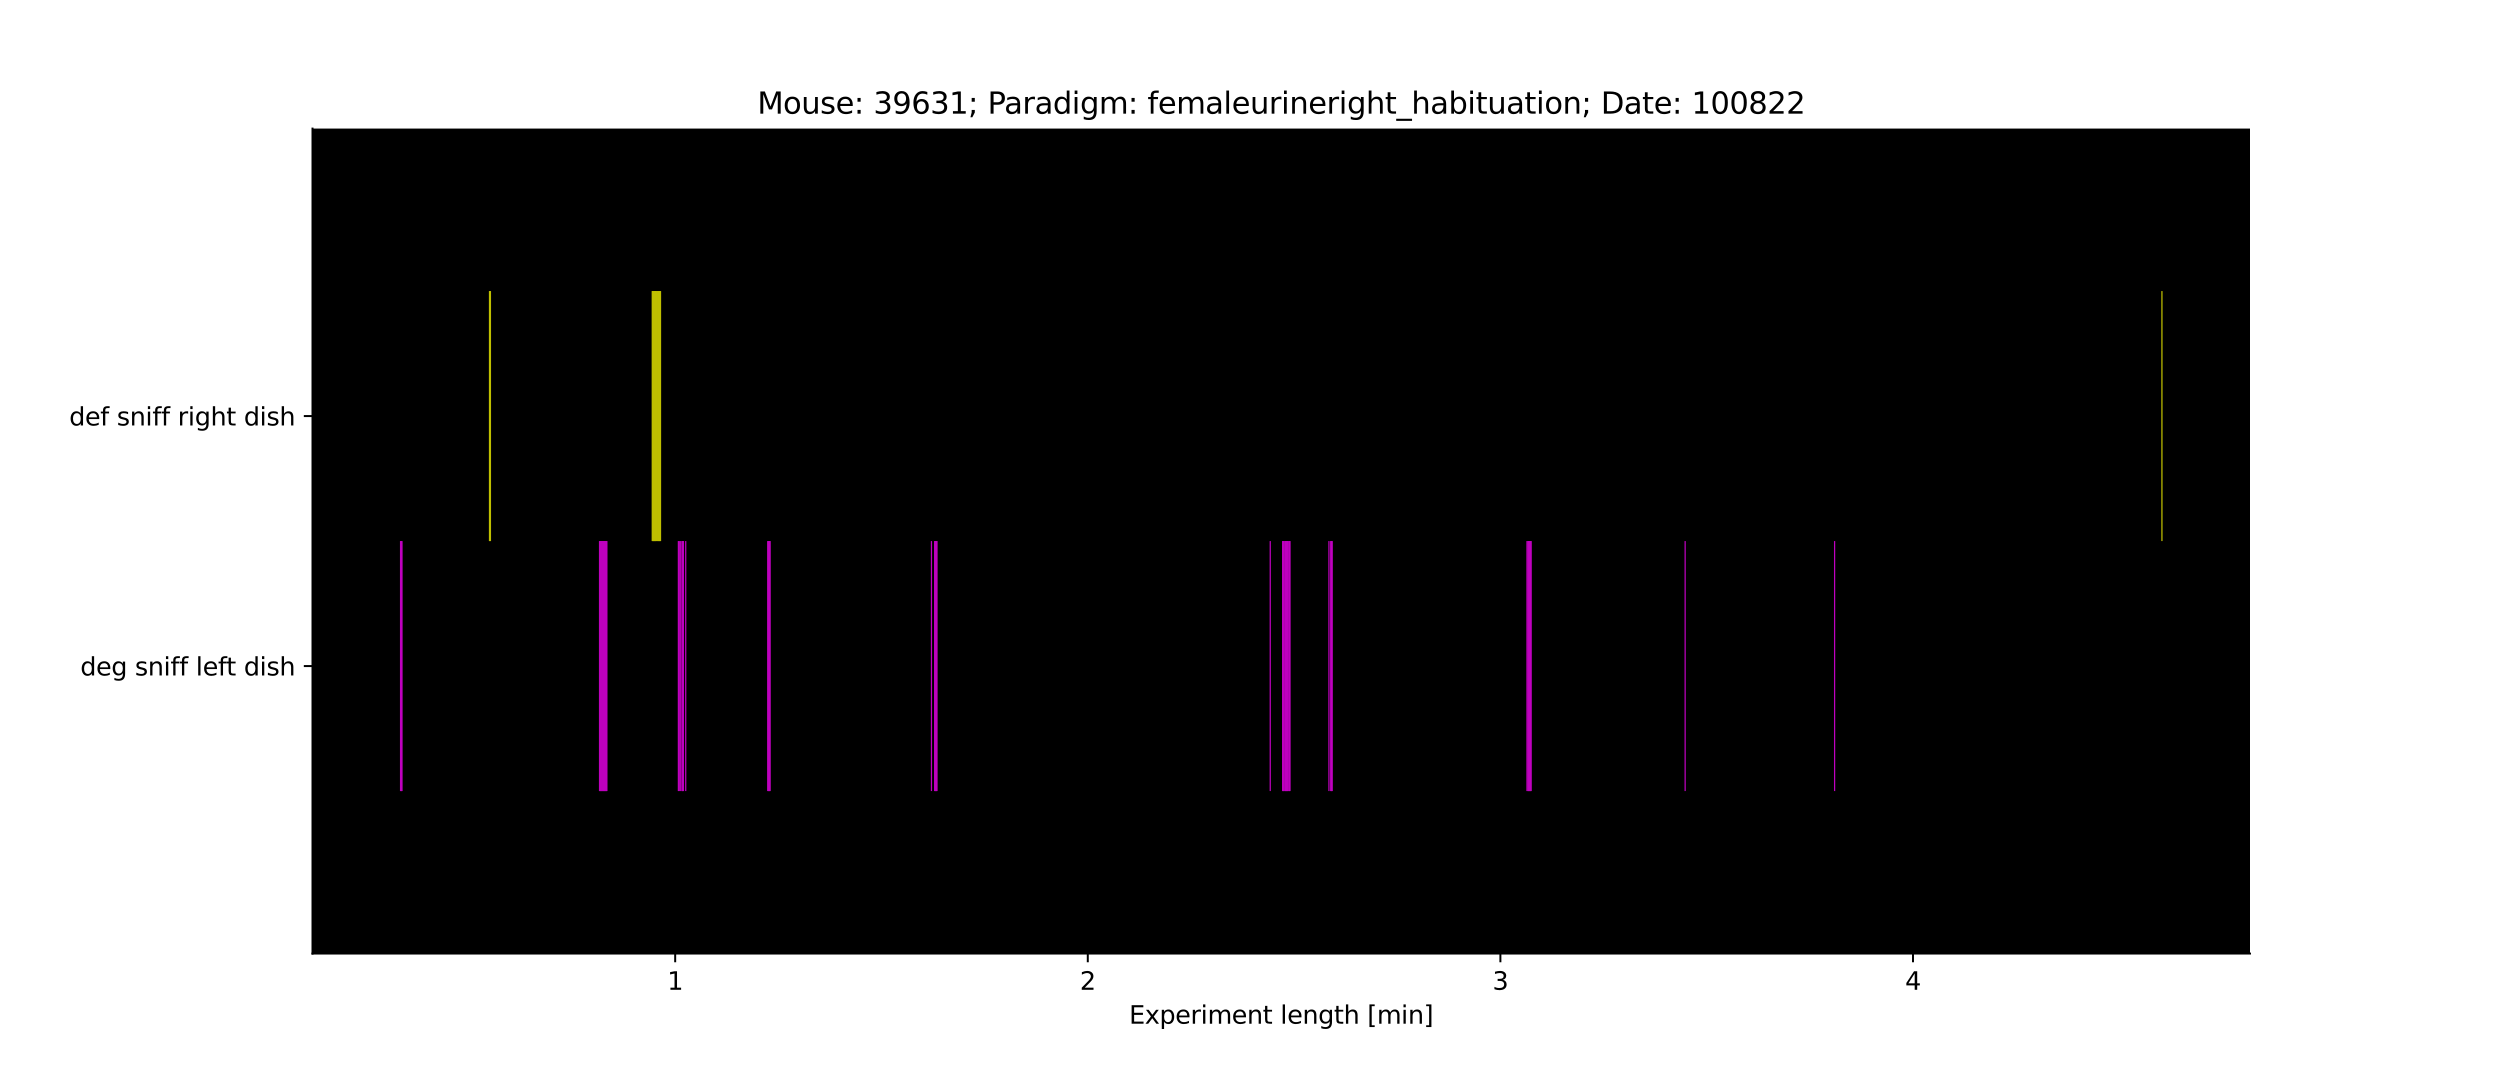 <?xml version="1.0" encoding="utf-8" standalone="no"?>
<!DOCTYPE svg PUBLIC "-//W3C//DTD SVG 1.1//EN"
  "http://www.w3.org/Graphics/SVG/1.1/DTD/svg11.dtd">
<svg xmlns:xlink="http://www.w3.org/1999/xlink" width="1008pt" height="432pt" viewBox="0 0 1008 432" xmlns="http://www.w3.org/2000/svg" version="1.1">
 <defs>
  <style type="text/css">*{stroke-linejoin: round; stroke-linecap: butt}</style>
 </defs>
 <g id="figure_1">
  <g id="patch_1">
   <path d="M 0 432 
L 1008 432 
L 1008 0 
L 0 0 
z
" style="fill: #ffffff"/>
  </g>
  <g id="axes_1">
   <g id="patch_2">
    <path d="M 126 384.48 
L 907.2 384.48 
L 907.2 51.84 
L 126 51.84 
z
"/>
   </g>
   <g id="matplotlib.axis_1">
    <g id="xtick_1">
     <g id="line2d_1">
      <defs>
       <path id="m697c4e379f" d="M 0 0 
L 0 3.5 
" style="stroke: #000000; stroke-width: 0.8"/>
      </defs>
      <g>
       <use xlink:href="#m697c4e379f" x="272.232" y="384.48" style="stroke: #000000; stroke-width: 0.8"/>
      </g>
     </g>
     <g id="text_1">
      <!-- 1 -->
      <g transform="translate(269.051 399.078) scale(0.1 -0.1)">
       <defs>
        <path id="DejaVuSans-31" d="M 794 531 
L 1825 531 
L 1825 4091 
L 703 3866 
L 703 4441 
L 1819 4666 
L 2450 4666 
L 2450 531 
L 3481 531 
L 3481 0 
L 794 0 
L 794 531 
z
" transform="scale(0.016)"/>
       </defs>
       <use xlink:href="#DejaVuSans-31"/>
      </g>
     </g>
    </g>
    <g id="xtick_2">
     <g id="line2d_2">
      <g>
       <use xlink:href="#m697c4e379f" x="438.595" y="384.48" style="stroke: #000000; stroke-width: 0.8"/>
      </g>
     </g>
     <g id="text_2">
      <!-- 2 -->
      <g transform="translate(435.413 399.078) scale(0.1 -0.1)">
       <defs>
        <path id="DejaVuSans-32" d="M 1228 531 
L 3431 531 
L 3431 0 
L 469 0 
L 469 531 
Q 828 903 1448 1529 
Q 2069 2156 2228 2338 
Q 2531 2678 2651 2914 
Q 2772 3150 2772 3378 
Q 2772 3750 2511 3984 
Q 2250 4219 1831 4219 
Q 1534 4219 1204 4116 
Q 875 4013 500 3803 
L 500 4441 
Q 881 4594 1212 4672 
Q 1544 4750 1819 4750 
Q 2544 4750 2975 4387 
Q 3406 4025 3406 3419 
Q 3406 3131 3298 2873 
Q 3191 2616 2906 2266 
Q 2828 2175 2409 1742 
Q 1991 1309 1228 531 
z
" transform="scale(0.016)"/>
       </defs>
       <use xlink:href="#DejaVuSans-32"/>
      </g>
     </g>
    </g>
    <g id="xtick_3">
     <g id="line2d_3">
      <g>
       <use xlink:href="#m697c4e379f" x="604.957" y="384.48" style="stroke: #000000; stroke-width: 0.8"/>
      </g>
     </g>
     <g id="text_3">
      <!-- 3 -->
      <g transform="translate(601.776 399.078) scale(0.1 -0.1)">
       <defs>
        <path id="DejaVuSans-33" d="M 2597 2516 
Q 3050 2419 3304 2112 
Q 3559 1806 3559 1356 
Q 3559 666 3084 287 
Q 2609 -91 1734 -91 
Q 1441 -91 1130 -33 
Q 819 25 488 141 
L 488 750 
Q 750 597 1062 519 
Q 1375 441 1716 441 
Q 2309 441 2620 675 
Q 2931 909 2931 1356 
Q 2931 1769 2642 2001 
Q 2353 2234 1838 2234 
L 1294 2234 
L 1294 2753 
L 1863 2753 
Q 2328 2753 2575 2939 
Q 2822 3125 2822 3475 
Q 2822 3834 2567 4026 
Q 2313 4219 1838 4219 
Q 1578 4219 1281 4162 
Q 984 4106 628 3988 
L 628 4550 
Q 988 4650 1302 4700 
Q 1616 4750 1894 4750 
Q 2613 4750 3031 4423 
Q 3450 4097 3450 3541 
Q 3450 3153 3228 2886 
Q 3006 2619 2597 2516 
z
" transform="scale(0.016)"/>
       </defs>
       <use xlink:href="#DejaVuSans-33"/>
      </g>
     </g>
    </g>
    <g id="xtick_4">
     <g id="line2d_4">
      <g>
       <use xlink:href="#m697c4e379f" x="771.319" y="384.48" style="stroke: #000000; stroke-width: 0.8"/>
      </g>
     </g>
     <g id="text_4">
      <!-- 4 -->
      <g transform="translate(768.138 399.078) scale(0.1 -0.1)">
       <defs>
        <path id="DejaVuSans-34" d="M 2419 4116 
L 825 1625 
L 2419 1625 
L 2419 4116 
z
M 2253 4666 
L 3047 4666 
L 3047 1625 
L 3713 1625 
L 3713 1100 
L 3047 1100 
L 3047 0 
L 2419 0 
L 2419 1100 
L 313 1100 
L 313 1709 
L 2253 4666 
z
" transform="scale(0.016)"/>
       </defs>
       <use xlink:href="#DejaVuSans-34"/>
      </g>
     </g>
    </g>
    <g id="text_5">
     <!-- Experiment length [min] -->
     <g transform="translate(455.265 412.757) scale(0.1 -0.1)">
      <defs>
       <path id="DejaVuSans-45" d="M 628 4666 
L 3578 4666 
L 3578 4134 
L 1259 4134 
L 1259 2753 
L 3481 2753 
L 3481 2222 
L 1259 2222 
L 1259 531 
L 3634 531 
L 3634 0 
L 628 0 
L 628 4666 
z
" transform="scale(0.016)"/>
       <path id="DejaVuSans-78" d="M 3513 3500 
L 2247 1797 
L 3578 0 
L 2900 0 
L 1881 1375 
L 863 0 
L 184 0 
L 1544 1831 
L 300 3500 
L 978 3500 
L 1906 2253 
L 2834 3500 
L 3513 3500 
z
" transform="scale(0.016)"/>
       <path id="DejaVuSans-70" d="M 1159 525 
L 1159 -1331 
L 581 -1331 
L 581 3500 
L 1159 3500 
L 1159 2969 
Q 1341 3281 1617 3432 
Q 1894 3584 2278 3584 
Q 2916 3584 3314 3078 
Q 3713 2572 3713 1747 
Q 3713 922 3314 415 
Q 2916 -91 2278 -91 
Q 1894 -91 1617 61 
Q 1341 213 1159 525 
z
M 3116 1747 
Q 3116 2381 2855 2742 
Q 2594 3103 2138 3103 
Q 1681 3103 1420 2742 
Q 1159 2381 1159 1747 
Q 1159 1113 1420 752 
Q 1681 391 2138 391 
Q 2594 391 2855 752 
Q 3116 1113 3116 1747 
z
" transform="scale(0.016)"/>
       <path id="DejaVuSans-65" d="M 3597 1894 
L 3597 1613 
L 953 1613 
Q 991 1019 1311 708 
Q 1631 397 2203 397 
Q 2534 397 2845 478 
Q 3156 559 3463 722 
L 3463 178 
Q 3153 47 2828 -22 
Q 2503 -91 2169 -91 
Q 1331 -91 842 396 
Q 353 884 353 1716 
Q 353 2575 817 3079 
Q 1281 3584 2069 3584 
Q 2775 3584 3186 3129 
Q 3597 2675 3597 1894 
z
M 3022 2063 
Q 3016 2534 2758 2815 
Q 2500 3097 2075 3097 
Q 1594 3097 1305 2825 
Q 1016 2553 972 2059 
L 3022 2063 
z
" transform="scale(0.016)"/>
       <path id="DejaVuSans-72" d="M 2631 2963 
Q 2534 3019 2420 3045 
Q 2306 3072 2169 3072 
Q 1681 3072 1420 2755 
Q 1159 2438 1159 1844 
L 1159 0 
L 581 0 
L 581 3500 
L 1159 3500 
L 1159 2956 
Q 1341 3275 1631 3429 
Q 1922 3584 2338 3584 
Q 2397 3584 2469 3576 
Q 2541 3569 2628 3553 
L 2631 2963 
z
" transform="scale(0.016)"/>
       <path id="DejaVuSans-69" d="M 603 3500 
L 1178 3500 
L 1178 0 
L 603 0 
L 603 3500 
z
M 603 4863 
L 1178 4863 
L 1178 4134 
L 603 4134 
L 603 4863 
z
" transform="scale(0.016)"/>
       <path id="DejaVuSans-6d" d="M 3328 2828 
Q 3544 3216 3844 3400 
Q 4144 3584 4550 3584 
Q 5097 3584 5394 3201 
Q 5691 2819 5691 2113 
L 5691 0 
L 5113 0 
L 5113 2094 
Q 5113 2597 4934 2840 
Q 4756 3084 4391 3084 
Q 3944 3084 3684 2787 
Q 3425 2491 3425 1978 
L 3425 0 
L 2847 0 
L 2847 2094 
Q 2847 2600 2669 2842 
Q 2491 3084 2119 3084 
Q 1678 3084 1418 2786 
Q 1159 2488 1159 1978 
L 1159 0 
L 581 0 
L 581 3500 
L 1159 3500 
L 1159 2956 
Q 1356 3278 1631 3431 
Q 1906 3584 2284 3584 
Q 2666 3584 2933 3390 
Q 3200 3197 3328 2828 
z
" transform="scale(0.016)"/>
       <path id="DejaVuSans-6e" d="M 3513 2113 
L 3513 0 
L 2938 0 
L 2938 2094 
Q 2938 2591 2744 2837 
Q 2550 3084 2163 3084 
Q 1697 3084 1428 2787 
Q 1159 2491 1159 1978 
L 1159 0 
L 581 0 
L 581 3500 
L 1159 3500 
L 1159 2956 
Q 1366 3272 1645 3428 
Q 1925 3584 2291 3584 
Q 2894 3584 3203 3211 
Q 3513 2838 3513 2113 
z
" transform="scale(0.016)"/>
       <path id="DejaVuSans-74" d="M 1172 4494 
L 1172 3500 
L 2356 3500 
L 2356 3053 
L 1172 3053 
L 1172 1153 
Q 1172 725 1289 603 
Q 1406 481 1766 481 
L 2356 481 
L 2356 0 
L 1766 0 
Q 1100 0 847 248 
Q 594 497 594 1153 
L 594 3053 
L 172 3053 
L 172 3500 
L 594 3500 
L 594 4494 
L 1172 4494 
z
" transform="scale(0.016)"/>
       <path id="DejaVuSans-20" transform="scale(0.016)"/>
       <path id="DejaVuSans-6c" d="M 603 4863 
L 1178 4863 
L 1178 0 
L 603 0 
L 603 4863 
z
" transform="scale(0.016)"/>
       <path id="DejaVuSans-67" d="M 2906 1791 
Q 2906 2416 2648 2759 
Q 2391 3103 1925 3103 
Q 1463 3103 1205 2759 
Q 947 2416 947 1791 
Q 947 1169 1205 825 
Q 1463 481 1925 481 
Q 2391 481 2648 825 
Q 2906 1169 2906 1791 
z
M 3481 434 
Q 3481 -459 3084 -895 
Q 2688 -1331 1869 -1331 
Q 1566 -1331 1297 -1286 
Q 1028 -1241 775 -1147 
L 775 -588 
Q 1028 -725 1275 -790 
Q 1522 -856 1778 -856 
Q 2344 -856 2625 -561 
Q 2906 -266 2906 331 
L 2906 616 
Q 2728 306 2450 153 
Q 2172 0 1784 0 
Q 1141 0 747 490 
Q 353 981 353 1791 
Q 353 2603 747 3093 
Q 1141 3584 1784 3584 
Q 2172 3584 2450 3431 
Q 2728 3278 2906 2969 
L 2906 3500 
L 3481 3500 
L 3481 434 
z
" transform="scale(0.016)"/>
       <path id="DejaVuSans-68" d="M 3513 2113 
L 3513 0 
L 2938 0 
L 2938 2094 
Q 2938 2591 2744 2837 
Q 2550 3084 2163 3084 
Q 1697 3084 1428 2787 
Q 1159 2491 1159 1978 
L 1159 0 
L 581 0 
L 581 4863 
L 1159 4863 
L 1159 2956 
Q 1366 3272 1645 3428 
Q 1925 3584 2291 3584 
Q 2894 3584 3203 3211 
Q 3513 2838 3513 2113 
z
" transform="scale(0.016)"/>
       <path id="DejaVuSans-5b" d="M 550 4863 
L 1875 4863 
L 1875 4416 
L 1125 4416 
L 1125 -397 
L 1875 -397 
L 1875 -844 
L 550 -844 
L 550 4863 
z
" transform="scale(0.016)"/>
       <path id="DejaVuSans-5d" d="M 1947 4863 
L 1947 -844 
L 622 -844 
L 622 -397 
L 1369 -397 
L 1369 4416 
L 622 4416 
L 622 4863 
L 1947 4863 
z
" transform="scale(0.016)"/>
      </defs>
      <use xlink:href="#DejaVuSans-45"/>
      <use xlink:href="#DejaVuSans-78" x="63.184"/>
      <use xlink:href="#DejaVuSans-70" x="122.363"/>
      <use xlink:href="#DejaVuSans-65" x="185.84"/>
      <use xlink:href="#DejaVuSans-72" x="247.363"/>
      <use xlink:href="#DejaVuSans-69" x="288.477"/>
      <use xlink:href="#DejaVuSans-6d" x="316.26"/>
      <use xlink:href="#DejaVuSans-65" x="413.672"/>
      <use xlink:href="#DejaVuSans-6e" x="475.195"/>
      <use xlink:href="#DejaVuSans-74" x="538.574"/>
      <use xlink:href="#DejaVuSans-20" x="577.783"/>
      <use xlink:href="#DejaVuSans-6c" x="609.57"/>
      <use xlink:href="#DejaVuSans-65" x="637.354"/>
      <use xlink:href="#DejaVuSans-6e" x="698.877"/>
      <use xlink:href="#DejaVuSans-67" x="762.256"/>
      <use xlink:href="#DejaVuSans-74" x="825.732"/>
      <use xlink:href="#DejaVuSans-68" x="864.941"/>
      <use xlink:href="#DejaVuSans-20" x="928.32"/>
      <use xlink:href="#DejaVuSans-5b" x="960.107"/>
      <use xlink:href="#DejaVuSans-6d" x="999.121"/>
      <use xlink:href="#DejaVuSans-69" x="1096.533"/>
      <use xlink:href="#DejaVuSans-6e" x="1124.316"/>
      <use xlink:href="#DejaVuSans-5d" x="1187.695"/>
     </g>
    </g>
   </g>
   <g id="matplotlib.axis_2">
    <g id="ytick_1">
     <g id="line2d_5">
      <defs>
       <path id="m9b59575b44" d="M 0 0 
L -3.5 0 
" style="stroke: #000000; stroke-width: 0.8"/>
      </defs>
      <g>
       <use xlink:href="#m9b59575b44" x="126" y="268.56" style="stroke: #000000; stroke-width: 0.8"/>
      </g>
     </g>
     <g id="text_6">
      <!-- deg sniff left dish -->
      <g transform="translate(32.38 272.359) scale(0.1 -0.1)">
       <defs>
        <path id="DejaVuSans-64" d="M 2906 2969 
L 2906 4863 
L 3481 4863 
L 3481 0 
L 2906 0 
L 2906 525 
Q 2725 213 2448 61 
Q 2172 -91 1784 -91 
Q 1150 -91 751 415 
Q 353 922 353 1747 
Q 353 2572 751 3078 
Q 1150 3584 1784 3584 
Q 2172 3584 2448 3432 
Q 2725 3281 2906 2969 
z
M 947 1747 
Q 947 1113 1208 752 
Q 1469 391 1925 391 
Q 2381 391 2643 752 
Q 2906 1113 2906 1747 
Q 2906 2381 2643 2742 
Q 2381 3103 1925 3103 
Q 1469 3103 1208 2742 
Q 947 2381 947 1747 
z
" transform="scale(0.016)"/>
        <path id="DejaVuSans-73" d="M 2834 3397 
L 2834 2853 
Q 2591 2978 2328 3040 
Q 2066 3103 1784 3103 
Q 1356 3103 1142 2972 
Q 928 2841 928 2578 
Q 928 2378 1081 2264 
Q 1234 2150 1697 2047 
L 1894 2003 
Q 2506 1872 2764 1633 
Q 3022 1394 3022 966 
Q 3022 478 2636 193 
Q 2250 -91 1575 -91 
Q 1294 -91 989 -36 
Q 684 19 347 128 
L 347 722 
Q 666 556 975 473 
Q 1284 391 1588 391 
Q 1994 391 2212 530 
Q 2431 669 2431 922 
Q 2431 1156 2273 1281 
Q 2116 1406 1581 1522 
L 1381 1569 
Q 847 1681 609 1914 
Q 372 2147 372 2553 
Q 372 3047 722 3315 
Q 1072 3584 1716 3584 
Q 2034 3584 2315 3537 
Q 2597 3491 2834 3397 
z
" transform="scale(0.016)"/>
        <path id="DejaVuSans-66" d="M 2375 4863 
L 2375 4384 
L 1825 4384 
Q 1516 4384 1395 4259 
Q 1275 4134 1275 3809 
L 1275 3500 
L 2222 3500 
L 2222 3053 
L 1275 3053 
L 1275 0 
L 697 0 
L 697 3053 
L 147 3053 
L 147 3500 
L 697 3500 
L 697 3744 
Q 697 4328 969 4595 
Q 1241 4863 1831 4863 
L 2375 4863 
z
" transform="scale(0.016)"/>
       </defs>
       <use xlink:href="#DejaVuSans-64"/>
       <use xlink:href="#DejaVuSans-65" x="63.477"/>
       <use xlink:href="#DejaVuSans-67" x="125"/>
       <use xlink:href="#DejaVuSans-20" x="188.477"/>
       <use xlink:href="#DejaVuSans-73" x="220.264"/>
       <use xlink:href="#DejaVuSans-6e" x="272.363"/>
       <use xlink:href="#DejaVuSans-69" x="335.742"/>
       <use xlink:href="#DejaVuSans-66" x="363.525"/>
       <use xlink:href="#DejaVuSans-66" x="398.73"/>
       <use xlink:href="#DejaVuSans-20" x="433.936"/>
       <use xlink:href="#DejaVuSans-6c" x="465.723"/>
       <use xlink:href="#DejaVuSans-65" x="493.506"/>
       <use xlink:href="#DejaVuSans-66" x="555.029"/>
       <use xlink:href="#DejaVuSans-74" x="588.484"/>
       <use xlink:href="#DejaVuSans-20" x="627.693"/>
       <use xlink:href="#DejaVuSans-64" x="659.48"/>
       <use xlink:href="#DejaVuSans-69" x="722.957"/>
       <use xlink:href="#DejaVuSans-73" x="750.74"/>
       <use xlink:href="#DejaVuSans-68" x="802.84"/>
      </g>
     </g>
    </g>
    <g id="ytick_2">
     <g id="line2d_6">
      <g>
       <use xlink:href="#m9b59575b44" x="126" y="167.76" style="stroke: #000000; stroke-width: 0.8"/>
      </g>
     </g>
     <g id="text_7">
      <!-- def sniff right dish -->
      <g transform="translate(27.909 171.559) scale(0.1 -0.1)">
       <use xlink:href="#DejaVuSans-64"/>
       <use xlink:href="#DejaVuSans-65" x="63.477"/>
       <use xlink:href="#DejaVuSans-66" x="125"/>
       <use xlink:href="#DejaVuSans-20" x="160.205"/>
       <use xlink:href="#DejaVuSans-73" x="191.992"/>
       <use xlink:href="#DejaVuSans-6e" x="244.092"/>
       <use xlink:href="#DejaVuSans-69" x="307.471"/>
       <use xlink:href="#DejaVuSans-66" x="335.254"/>
       <use xlink:href="#DejaVuSans-66" x="370.459"/>
       <use xlink:href="#DejaVuSans-20" x="405.664"/>
       <use xlink:href="#DejaVuSans-72" x="437.451"/>
       <use xlink:href="#DejaVuSans-69" x="478.564"/>
       <use xlink:href="#DejaVuSans-67" x="506.348"/>
       <use xlink:href="#DejaVuSans-68" x="569.824"/>
       <use xlink:href="#DejaVuSans-74" x="633.203"/>
       <use xlink:href="#DejaVuSans-20" x="672.412"/>
       <use xlink:href="#DejaVuSans-64" x="704.199"/>
       <use xlink:href="#DejaVuSans-69" x="767.676"/>
       <use xlink:href="#DejaVuSans-73" x="795.459"/>
       <use xlink:href="#DejaVuSans-68" x="847.559"/>
      </g>
     </g>
    </g>
   </g>
   <g id="EventCollection_1">
    <path d="M 161.509 218.16 
L 161.509 318.96 
" clip-path="url(#pe6e36c83fd)" style="fill: none; stroke: #bf00bf; stroke-width: 0.5"/>
    <path d="M 161.694 218.16 
L 161.694 318.96 
" clip-path="url(#pe6e36c83fd)" style="fill: none; stroke: #bf00bf; stroke-width: 0.5"/>
    <path d="M 161.879 218.16 
L 161.879 318.96 
" clip-path="url(#pe6e36c83fd)" style="fill: none; stroke: #bf00bf; stroke-width: 0.5"/>
    <path d="M 162.064 218.16 
L 162.064 318.96 
" clip-path="url(#pe6e36c83fd)" style="fill: none; stroke: #bf00bf; stroke-width: 0.5"/>
    <path d="M 241.733 218.16 
L 241.733 318.96 
" clip-path="url(#pe6e36c83fd)" style="fill: none; stroke: #bf00bf; stroke-width: 0.5"/>
    <path d="M 241.917 218.16 
L 241.917 318.96 
" clip-path="url(#pe6e36c83fd)" style="fill: none; stroke: #bf00bf; stroke-width: 0.5"/>
    <path d="M 242.102 218.16 
L 242.102 318.96 
" clip-path="url(#pe6e36c83fd)" style="fill: none; stroke: #bf00bf; stroke-width: 0.5"/>
    <path d="M 242.287 218.16 
L 242.287 318.96 
" clip-path="url(#pe6e36c83fd)" style="fill: none; stroke: #bf00bf; stroke-width: 0.5"/>
    <path d="M 242.472 218.16 
L 242.472 318.96 
" clip-path="url(#pe6e36c83fd)" style="fill: none; stroke: #bf00bf; stroke-width: 0.5"/>
    <path d="M 242.657 218.16 
L 242.657 318.96 
" clip-path="url(#pe6e36c83fd)" style="fill: none; stroke: #bf00bf; stroke-width: 0.5"/>
    <path d="M 242.842 218.16 
L 242.842 318.96 
" clip-path="url(#pe6e36c83fd)" style="fill: none; stroke: #bf00bf; stroke-width: 0.5"/>
    <path d="M 243.027 218.16 
L 243.027 318.96 
" clip-path="url(#pe6e36c83fd)" style="fill: none; stroke: #bf00bf; stroke-width: 0.5"/>
    <path d="M 243.211 218.16 
L 243.211 318.96 
" clip-path="url(#pe6e36c83fd)" style="fill: none; stroke: #bf00bf; stroke-width: 0.5"/>
    <path d="M 243.396 218.16 
L 243.396 318.96 
" clip-path="url(#pe6e36c83fd)" style="fill: none; stroke: #bf00bf; stroke-width: 0.5"/>
    <path d="M 243.581 218.16 
L 243.581 318.96 
" clip-path="url(#pe6e36c83fd)" style="fill: none; stroke: #bf00bf; stroke-width: 0.5"/>
    <path d="M 243.766 218.16 
L 243.766 318.96 
" clip-path="url(#pe6e36c83fd)" style="fill: none; stroke: #bf00bf; stroke-width: 0.5"/>
    <path d="M 243.951 218.16 
L 243.951 318.96 
" clip-path="url(#pe6e36c83fd)" style="fill: none; stroke: #bf00bf; stroke-width: 0.5"/>
    <path d="M 244.136 218.16 
L 244.136 318.96 
" clip-path="url(#pe6e36c83fd)" style="fill: none; stroke: #bf00bf; stroke-width: 0.5"/>
    <path d="M 244.321 218.16 
L 244.321 318.96 
" clip-path="url(#pe6e36c83fd)" style="fill: none; stroke: #bf00bf; stroke-width: 0.5"/>
    <path d="M 244.505 218.16 
L 244.505 318.96 
" clip-path="url(#pe6e36c83fd)" style="fill: none; stroke: #bf00bf; stroke-width: 0.5"/>
    <path d="M 244.69 218.16 
L 244.69 318.96 
" clip-path="url(#pe6e36c83fd)" style="fill: none; stroke: #bf00bf; stroke-width: 0.5"/>
    <path d="M 273.526 218.16 
L 273.526 318.96 
" clip-path="url(#pe6e36c83fd)" style="fill: none; stroke: #bf00bf; stroke-width: 0.5"/>
    <path d="M 273.896 218.16 
L 273.896 318.96 
" clip-path="url(#pe6e36c83fd)" style="fill: none; stroke: #bf00bf; stroke-width: 0.5"/>
    <path d="M 274.451 218.16 
L 274.451 318.96 
" clip-path="url(#pe6e36c83fd)" style="fill: none; stroke: #bf00bf; stroke-width: 0.5"/>
    <path d="M 275.005 218.16 
L 275.005 318.96 
" clip-path="url(#pe6e36c83fd)" style="fill: none; stroke: #bf00bf; stroke-width: 0.5"/>
    <path d="M 275.19 218.16 
L 275.19 318.96 
" clip-path="url(#pe6e36c83fd)" style="fill: none; stroke: #bf00bf; stroke-width: 0.5"/>
    <path d="M 275.375 218.16 
L 275.375 318.96 
" clip-path="url(#pe6e36c83fd)" style="fill: none; stroke: #bf00bf; stroke-width: 0.5"/>
    <path d="M 275.56 218.16 
L 275.56 318.96 
" clip-path="url(#pe6e36c83fd)" style="fill: none; stroke: #bf00bf; stroke-width: 0.5"/>
    <path d="M 276.484 218.16 
L 276.484 318.96 
" clip-path="url(#pe6e36c83fd)" style="fill: none; stroke: #bf00bf; stroke-width: 0.5"/>
    <path d="M 309.571 218.16 
L 309.571 318.96 
" clip-path="url(#pe6e36c83fd)" style="fill: none; stroke: #bf00bf; stroke-width: 0.5"/>
    <path d="M 309.756 218.16 
L 309.756 318.96 
" clip-path="url(#pe6e36c83fd)" style="fill: none; stroke: #bf00bf; stroke-width: 0.5"/>
    <path d="M 309.941 218.16 
L 309.941 318.96 
" clip-path="url(#pe6e36c83fd)" style="fill: none; stroke: #bf00bf; stroke-width: 0.5"/>
    <path d="M 310.126 218.16 
L 310.126 318.96 
" clip-path="url(#pe6e36c83fd)" style="fill: none; stroke: #bf00bf; stroke-width: 0.5"/>
    <path d="M 310.311 218.16 
L 310.311 318.96 
" clip-path="url(#pe6e36c83fd)" style="fill: none; stroke: #bf00bf; stroke-width: 0.5"/>
    <path d="M 310.496 218.16 
L 310.496 318.96 
" clip-path="url(#pe6e36c83fd)" style="fill: none; stroke: #bf00bf; stroke-width: 0.5"/>
    <path d="M 375.562 218.16 
L 375.562 318.96 
" clip-path="url(#pe6e36c83fd)" style="fill: none; stroke: #bf00bf; stroke-width: 0.5"/>
    <path d="M 376.856 218.16 
L 376.856 318.96 
" clip-path="url(#pe6e36c83fd)" style="fill: none; stroke: #bf00bf; stroke-width: 0.5"/>
    <path d="M 377.041 218.16 
L 377.041 318.96 
" clip-path="url(#pe6e36c83fd)" style="fill: none; stroke: #bf00bf; stroke-width: 0.5"/>
    <path d="M 377.225 218.16 
L 377.225 318.96 
" clip-path="url(#pe6e36c83fd)" style="fill: none; stroke: #bf00bf; stroke-width: 0.5"/>
    <path d="M 377.41 218.16 
L 377.41 318.96 
" clip-path="url(#pe6e36c83fd)" style="fill: none; stroke: #bf00bf; stroke-width: 0.5"/>
    <path d="M 377.595 218.16 
L 377.595 318.96 
" clip-path="url(#pe6e36c83fd)" style="fill: none; stroke: #bf00bf; stroke-width: 0.5"/>
    <path d="M 377.78 218.16 
L 377.78 318.96 
" clip-path="url(#pe6e36c83fd)" style="fill: none; stroke: #bf00bf; stroke-width: 0.5"/>
    <path d="M 512.164 218.16 
L 512.164 318.96 
" clip-path="url(#pe6e36c83fd)" style="fill: none; stroke: #bf00bf; stroke-width: 0.5"/>
    <path d="M 517.155 218.16 
L 517.155 318.96 
" clip-path="url(#pe6e36c83fd)" style="fill: none; stroke: #bf00bf; stroke-width: 0.5"/>
    <path d="M 517.339 218.16 
L 517.339 318.96 
" clip-path="url(#pe6e36c83fd)" style="fill: none; stroke: #bf00bf; stroke-width: 0.5"/>
    <path d="M 517.524 218.16 
L 517.524 318.96 
" clip-path="url(#pe6e36c83fd)" style="fill: none; stroke: #bf00bf; stroke-width: 0.5"/>
    <path d="M 517.709 218.16 
L 517.709 318.96 
" clip-path="url(#pe6e36c83fd)" style="fill: none; stroke: #bf00bf; stroke-width: 0.5"/>
    <path d="M 518.079 218.16 
L 518.079 318.96 
" clip-path="url(#pe6e36c83fd)" style="fill: none; stroke: #bf00bf; stroke-width: 0.5"/>
    <path d="M 518.264 218.16 
L 518.264 318.96 
" clip-path="url(#pe6e36c83fd)" style="fill: none; stroke: #bf00bf; stroke-width: 0.5"/>
    <path d="M 518.448 218.16 
L 518.448 318.96 
" clip-path="url(#pe6e36c83fd)" style="fill: none; stroke: #bf00bf; stroke-width: 0.5"/>
    <path d="M 518.633 218.16 
L 518.633 318.96 
" clip-path="url(#pe6e36c83fd)" style="fill: none; stroke: #bf00bf; stroke-width: 0.5"/>
    <path d="M 518.818 218.16 
L 518.818 318.96 
" clip-path="url(#pe6e36c83fd)" style="fill: none; stroke: #bf00bf; stroke-width: 0.5"/>
    <path d="M 519.003 218.16 
L 519.003 318.96 
" clip-path="url(#pe6e36c83fd)" style="fill: none; stroke: #bf00bf; stroke-width: 0.5"/>
    <path d="M 519.188 218.16 
L 519.188 318.96 
" clip-path="url(#pe6e36c83fd)" style="fill: none; stroke: #bf00bf; stroke-width: 0.5"/>
    <path d="M 519.373 218.16 
L 519.373 318.96 
" clip-path="url(#pe6e36c83fd)" style="fill: none; stroke: #bf00bf; stroke-width: 0.5"/>
    <path d="M 519.742 218.16 
L 519.742 318.96 
" clip-path="url(#pe6e36c83fd)" style="fill: none; stroke: #bf00bf; stroke-width: 0.5"/>
    <path d="M 519.927 218.16 
L 519.927 318.96 
" clip-path="url(#pe6e36c83fd)" style="fill: none; stroke: #bf00bf; stroke-width: 0.5"/>
    <path d="M 520.112 218.16 
L 520.112 318.96 
" clip-path="url(#pe6e36c83fd)" style="fill: none; stroke: #bf00bf; stroke-width: 0.5"/>
    <path d="M 535.824 218.16 
L 535.824 318.96 
" clip-path="url(#pe6e36c83fd)" style="fill: none; stroke: #bf00bf; stroke-width: 0.5"/>
    <path d="M 536.563 218.16 
L 536.563 318.96 
" clip-path="url(#pe6e36c83fd)" style="fill: none; stroke: #bf00bf; stroke-width: 0.5"/>
    <path d="M 536.748 218.16 
L 536.748 318.96 
" clip-path="url(#pe6e36c83fd)" style="fill: none; stroke: #bf00bf; stroke-width: 0.5"/>
    <path d="M 536.933 218.16 
L 536.933 318.96 
" clip-path="url(#pe6e36c83fd)" style="fill: none; stroke: #bf00bf; stroke-width: 0.5"/>
    <path d="M 537.118 218.16 
L 537.118 318.96 
" clip-path="url(#pe6e36c83fd)" style="fill: none; stroke: #bf00bf; stroke-width: 0.5"/>
    <path d="M 615.678 218.16 
L 615.678 318.96 
" clip-path="url(#pe6e36c83fd)" style="fill: none; stroke: #bf00bf; stroke-width: 0.5"/>
    <path d="M 616.048 218.16 
L 616.048 318.96 
" clip-path="url(#pe6e36c83fd)" style="fill: none; stroke: #bf00bf; stroke-width: 0.5"/>
    <path d="M 616.232 218.16 
L 616.232 318.96 
" clip-path="url(#pe6e36c83fd)" style="fill: none; stroke: #bf00bf; stroke-width: 0.5"/>
    <path d="M 616.417 218.16 
L 616.417 318.96 
" clip-path="url(#pe6e36c83fd)" style="fill: none; stroke: #bf00bf; stroke-width: 0.5"/>
    <path d="M 616.602 218.16 
L 616.602 318.96 
" clip-path="url(#pe6e36c83fd)" style="fill: none; stroke: #bf00bf; stroke-width: 0.5"/>
    <path d="M 616.787 218.16 
L 616.787 318.96 
" clip-path="url(#pe6e36c83fd)" style="fill: none; stroke: #bf00bf; stroke-width: 0.5"/>
    <path d="M 616.972 218.16 
L 616.972 318.96 
" clip-path="url(#pe6e36c83fd)" style="fill: none; stroke: #bf00bf; stroke-width: 0.5"/>
    <path d="M 617.157 218.16 
L 617.157 318.96 
" clip-path="url(#pe6e36c83fd)" style="fill: none; stroke: #bf00bf; stroke-width: 0.5"/>
    <path d="M 617.342 218.16 
L 617.342 318.96 
" clip-path="url(#pe6e36c83fd)" style="fill: none; stroke: #bf00bf; stroke-width: 0.5"/>
    <path d="M 679.45 218.16 
L 679.45 318.96 
" clip-path="url(#pe6e36c83fd)" style="fill: none; stroke: #bf00bf; stroke-width: 0.5"/>
    <path d="M 739.71 218.16 
L 739.71 318.96 
" clip-path="url(#pe6e36c83fd)" style="fill: none; stroke: #bf00bf; stroke-width: 0.5"/>
   </g>
   <g id="EventCollection_2">
    <path d="M 197.369 117.36 
L 197.369 218.16 
" clip-path="url(#pe6e36c83fd)" style="fill: none; stroke: #bfbf00; stroke-width: 0.5"/>
    <path d="M 197.554 117.36 
L 197.554 218.16 
" clip-path="url(#pe6e36c83fd)" style="fill: none; stroke: #bfbf00; stroke-width: 0.5"/>
    <path d="M 197.739 117.36 
L 197.739 218.16 
" clip-path="url(#pe6e36c83fd)" style="fill: none; stroke: #bfbf00; stroke-width: 0.5"/>
    <path d="M 262.99 117.36 
L 262.99 218.16 
" clip-path="url(#pe6e36c83fd)" style="fill: none; stroke: #bfbf00; stroke-width: 0.5"/>
    <path d="M 263.175 117.36 
L 263.175 218.16 
" clip-path="url(#pe6e36c83fd)" style="fill: none; stroke: #bfbf00; stroke-width: 0.5"/>
    <path d="M 263.36 117.36 
L 263.36 218.16 
" clip-path="url(#pe6e36c83fd)" style="fill: none; stroke: #bfbf00; stroke-width: 0.5"/>
    <path d="M 263.545 117.36 
L 263.545 218.16 
" clip-path="url(#pe6e36c83fd)" style="fill: none; stroke: #bfbf00; stroke-width: 0.5"/>
    <path d="M 263.729 117.36 
L 263.729 218.16 
" clip-path="url(#pe6e36c83fd)" style="fill: none; stroke: #bfbf00; stroke-width: 0.5"/>
    <path d="M 263.914 117.36 
L 263.914 218.16 
" clip-path="url(#pe6e36c83fd)" style="fill: none; stroke: #bfbf00; stroke-width: 0.5"/>
    <path d="M 264.099 117.36 
L 264.099 218.16 
" clip-path="url(#pe6e36c83fd)" style="fill: none; stroke: #bfbf00; stroke-width: 0.5"/>
    <path d="M 264.284 117.36 
L 264.284 218.16 
" clip-path="url(#pe6e36c83fd)" style="fill: none; stroke: #bfbf00; stroke-width: 0.5"/>
    <path d="M 264.469 117.36 
L 264.469 218.16 
" clip-path="url(#pe6e36c83fd)" style="fill: none; stroke: #bfbf00; stroke-width: 0.5"/>
    <path d="M 264.654 117.36 
L 264.654 218.16 
" clip-path="url(#pe6e36c83fd)" style="fill: none; stroke: #bfbf00; stroke-width: 0.5"/>
    <path d="M 265.023 117.36 
L 265.023 218.16 
" clip-path="url(#pe6e36c83fd)" style="fill: none; stroke: #bfbf00; stroke-width: 0.5"/>
    <path d="M 265.208 117.36 
L 265.208 218.16 
" clip-path="url(#pe6e36c83fd)" style="fill: none; stroke: #bfbf00; stroke-width: 0.5"/>
    <path d="M 265.393 117.36 
L 265.393 218.16 
" clip-path="url(#pe6e36c83fd)" style="fill: none; stroke: #bfbf00; stroke-width: 0.5"/>
    <path d="M 265.578 117.36 
L 265.578 218.16 
" clip-path="url(#pe6e36c83fd)" style="fill: none; stroke: #bfbf00; stroke-width: 0.5"/>
    <path d="M 265.763 117.36 
L 265.763 218.16 
" clip-path="url(#pe6e36c83fd)" style="fill: none; stroke: #bfbf00; stroke-width: 0.5"/>
    <path d="M 265.948 117.36 
L 265.948 218.16 
" clip-path="url(#pe6e36c83fd)" style="fill: none; stroke: #bfbf00; stroke-width: 0.5"/>
    <path d="M 266.132 117.36 
L 266.132 218.16 
" clip-path="url(#pe6e36c83fd)" style="fill: none; stroke: #bfbf00; stroke-width: 0.5"/>
    <path d="M 266.317 117.36 
L 266.317 218.16 
" clip-path="url(#pe6e36c83fd)" style="fill: none; stroke: #bfbf00; stroke-width: 0.5"/>
    <path d="M 871.691 117.36 
L 871.691 218.16 
" clip-path="url(#pe6e36c83fd)" style="fill: none; stroke: #bfbf00; stroke-width: 0.5"/>
   </g>
   <g id="patch_3">
    <path d="M 126 384.48 
L 126 51.84 
" style="fill: none; stroke: #000000; stroke-width: 0.8; stroke-linejoin: miter; stroke-linecap: square"/>
   </g>
   <g id="patch_4">
    <path d="M 126 384.48 
L 907.2 384.48 
" style="fill: none; stroke: #000000; stroke-width: 0.8; stroke-linejoin: miter; stroke-linecap: square"/>
   </g>
   <g id="text_8">
    <!-- Mouse: 39631; Paradigm: femaleurineright_habituation; Date: 100822 -->
    <g transform="translate(305.369 45.84) scale(0.12 -0.12)">
     <defs>
      <path id="DejaVuSans-4d" d="M 628 4666 
L 1569 4666 
L 2759 1491 
L 3956 4666 
L 4897 4666 
L 4897 0 
L 4281 0 
L 4281 4097 
L 3078 897 
L 2444 897 
L 1241 4097 
L 1241 0 
L 628 0 
L 628 4666 
z
" transform="scale(0.016)"/>
      <path id="DejaVuSans-6f" d="M 1959 3097 
Q 1497 3097 1228 2736 
Q 959 2375 959 1747 
Q 959 1119 1226 758 
Q 1494 397 1959 397 
Q 2419 397 2687 759 
Q 2956 1122 2956 1747 
Q 2956 2369 2687 2733 
Q 2419 3097 1959 3097 
z
M 1959 3584 
Q 2709 3584 3137 3096 
Q 3566 2609 3566 1747 
Q 3566 888 3137 398 
Q 2709 -91 1959 -91 
Q 1206 -91 779 398 
Q 353 888 353 1747 
Q 353 2609 779 3096 
Q 1206 3584 1959 3584 
z
" transform="scale(0.016)"/>
      <path id="DejaVuSans-75" d="M 544 1381 
L 544 3500 
L 1119 3500 
L 1119 1403 
Q 1119 906 1312 657 
Q 1506 409 1894 409 
Q 2359 409 2629 706 
Q 2900 1003 2900 1516 
L 2900 3500 
L 3475 3500 
L 3475 0 
L 2900 0 
L 2900 538 
Q 2691 219 2414 64 
Q 2138 -91 1772 -91 
Q 1169 -91 856 284 
Q 544 659 544 1381 
z
M 1991 3584 
L 1991 3584 
z
" transform="scale(0.016)"/>
      <path id="DejaVuSans-3a" d="M 750 794 
L 1409 794 
L 1409 0 
L 750 0 
L 750 794 
z
M 750 3309 
L 1409 3309 
L 1409 2516 
L 750 2516 
L 750 3309 
z
" transform="scale(0.016)"/>
      <path id="DejaVuSans-39" d="M 703 97 
L 703 672 
Q 941 559 1184 500 
Q 1428 441 1663 441 
Q 2288 441 2617 861 
Q 2947 1281 2994 2138 
Q 2813 1869 2534 1725 
Q 2256 1581 1919 1581 
Q 1219 1581 811 2004 
Q 403 2428 403 3163 
Q 403 3881 828 4315 
Q 1253 4750 1959 4750 
Q 2769 4750 3195 4129 
Q 3622 3509 3622 2328 
Q 3622 1225 3098 567 
Q 2575 -91 1691 -91 
Q 1453 -91 1209 -44 
Q 966 3 703 97 
z
M 1959 2075 
Q 2384 2075 2632 2365 
Q 2881 2656 2881 3163 
Q 2881 3666 2632 3958 
Q 2384 4250 1959 4250 
Q 1534 4250 1286 3958 
Q 1038 3666 1038 3163 
Q 1038 2656 1286 2365 
Q 1534 2075 1959 2075 
z
" transform="scale(0.016)"/>
      <path id="DejaVuSans-36" d="M 2113 2584 
Q 1688 2584 1439 2293 
Q 1191 2003 1191 1497 
Q 1191 994 1439 701 
Q 1688 409 2113 409 
Q 2538 409 2786 701 
Q 3034 994 3034 1497 
Q 3034 2003 2786 2293 
Q 2538 2584 2113 2584 
z
M 3366 4563 
L 3366 3988 
Q 3128 4100 2886 4159 
Q 2644 4219 2406 4219 
Q 1781 4219 1451 3797 
Q 1122 3375 1075 2522 
Q 1259 2794 1537 2939 
Q 1816 3084 2150 3084 
Q 2853 3084 3261 2657 
Q 3669 2231 3669 1497 
Q 3669 778 3244 343 
Q 2819 -91 2113 -91 
Q 1303 -91 875 529 
Q 447 1150 447 2328 
Q 447 3434 972 4092 
Q 1497 4750 2381 4750 
Q 2619 4750 2861 4703 
Q 3103 4656 3366 4563 
z
" transform="scale(0.016)"/>
      <path id="DejaVuSans-3b" d="M 750 3309 
L 1409 3309 
L 1409 2516 
L 750 2516 
L 750 3309 
z
M 750 794 
L 1409 794 
L 1409 256 
L 897 -744 
L 494 -744 
L 750 256 
L 750 794 
z
" transform="scale(0.016)"/>
      <path id="DejaVuSans-50" d="M 1259 4147 
L 1259 2394 
L 2053 2394 
Q 2494 2394 2734 2622 
Q 2975 2850 2975 3272 
Q 2975 3691 2734 3919 
Q 2494 4147 2053 4147 
L 1259 4147 
z
M 628 4666 
L 2053 4666 
Q 2838 4666 3239 4311 
Q 3641 3956 3641 3272 
Q 3641 2581 3239 2228 
Q 2838 1875 2053 1875 
L 1259 1875 
L 1259 0 
L 628 0 
L 628 4666 
z
" transform="scale(0.016)"/>
      <path id="DejaVuSans-61" d="M 2194 1759 
Q 1497 1759 1228 1600 
Q 959 1441 959 1056 
Q 959 750 1161 570 
Q 1363 391 1709 391 
Q 2188 391 2477 730 
Q 2766 1069 2766 1631 
L 2766 1759 
L 2194 1759 
z
M 3341 1997 
L 3341 0 
L 2766 0 
L 2766 531 
Q 2569 213 2275 61 
Q 1981 -91 1556 -91 
Q 1019 -91 701 211 
Q 384 513 384 1019 
Q 384 1609 779 1909 
Q 1175 2209 1959 2209 
L 2766 2209 
L 2766 2266 
Q 2766 2663 2505 2880 
Q 2244 3097 1772 3097 
Q 1472 3097 1187 3025 
Q 903 2953 641 2809 
L 641 3341 
Q 956 3463 1253 3523 
Q 1550 3584 1831 3584 
Q 2591 3584 2966 3190 
Q 3341 2797 3341 1997 
z
" transform="scale(0.016)"/>
      <path id="DejaVuSans-5f" d="M 3263 -1063 
L 3263 -1509 
L -63 -1509 
L -63 -1063 
L 3263 -1063 
z
" transform="scale(0.016)"/>
      <path id="DejaVuSans-62" d="M 3116 1747 
Q 3116 2381 2855 2742 
Q 2594 3103 2138 3103 
Q 1681 3103 1420 2742 
Q 1159 2381 1159 1747 
Q 1159 1113 1420 752 
Q 1681 391 2138 391 
Q 2594 391 2855 752 
Q 3116 1113 3116 1747 
z
M 1159 2969 
Q 1341 3281 1617 3432 
Q 1894 3584 2278 3584 
Q 2916 3584 3314 3078 
Q 3713 2572 3713 1747 
Q 3713 922 3314 415 
Q 2916 -91 2278 -91 
Q 1894 -91 1617 61 
Q 1341 213 1159 525 
L 1159 0 
L 581 0 
L 581 4863 
L 1159 4863 
L 1159 2969 
z
" transform="scale(0.016)"/>
      <path id="DejaVuSans-44" d="M 1259 4147 
L 1259 519 
L 2022 519 
Q 2988 519 3436 956 
Q 3884 1394 3884 2338 
Q 3884 3275 3436 3711 
Q 2988 4147 2022 4147 
L 1259 4147 
z
M 628 4666 
L 1925 4666 
Q 3281 4666 3915 4102 
Q 4550 3538 4550 2338 
Q 4550 1131 3912 565 
Q 3275 0 1925 0 
L 628 0 
L 628 4666 
z
" transform="scale(0.016)"/>
      <path id="DejaVuSans-30" d="M 2034 4250 
Q 1547 4250 1301 3770 
Q 1056 3291 1056 2328 
Q 1056 1369 1301 889 
Q 1547 409 2034 409 
Q 2525 409 2770 889 
Q 3016 1369 3016 2328 
Q 3016 3291 2770 3770 
Q 2525 4250 2034 4250 
z
M 2034 4750 
Q 2819 4750 3233 4129 
Q 3647 3509 3647 2328 
Q 3647 1150 3233 529 
Q 2819 -91 2034 -91 
Q 1250 -91 836 529 
Q 422 1150 422 2328 
Q 422 3509 836 4129 
Q 1250 4750 2034 4750 
z
" transform="scale(0.016)"/>
      <path id="DejaVuSans-38" d="M 2034 2216 
Q 1584 2216 1326 1975 
Q 1069 1734 1069 1313 
Q 1069 891 1326 650 
Q 1584 409 2034 409 
Q 2484 409 2743 651 
Q 3003 894 3003 1313 
Q 3003 1734 2745 1975 
Q 2488 2216 2034 2216 
z
M 1403 2484 
Q 997 2584 770 2862 
Q 544 3141 544 3541 
Q 544 4100 942 4425 
Q 1341 4750 2034 4750 
Q 2731 4750 3128 4425 
Q 3525 4100 3525 3541 
Q 3525 3141 3298 2862 
Q 3072 2584 2669 2484 
Q 3125 2378 3379 2068 
Q 3634 1759 3634 1313 
Q 3634 634 3220 271 
Q 2806 -91 2034 -91 
Q 1263 -91 848 271 
Q 434 634 434 1313 
Q 434 1759 690 2068 
Q 947 2378 1403 2484 
z
M 1172 3481 
Q 1172 3119 1398 2916 
Q 1625 2713 2034 2713 
Q 2441 2713 2670 2916 
Q 2900 3119 2900 3481 
Q 2900 3844 2670 4047 
Q 2441 4250 2034 4250 
Q 1625 4250 1398 4047 
Q 1172 3844 1172 3481 
z
" transform="scale(0.016)"/>
     </defs>
     <use xlink:href="#DejaVuSans-4d"/>
     <use xlink:href="#DejaVuSans-6f" x="86.279"/>
     <use xlink:href="#DejaVuSans-75" x="147.461"/>
     <use xlink:href="#DejaVuSans-73" x="210.84"/>
     <use xlink:href="#DejaVuSans-65" x="262.939"/>
     <use xlink:href="#DejaVuSans-3a" x="324.463"/>
     <use xlink:href="#DejaVuSans-20" x="358.154"/>
     <use xlink:href="#DejaVuSans-33" x="389.941"/>
     <use xlink:href="#DejaVuSans-39" x="453.564"/>
     <use xlink:href="#DejaVuSans-36" x="517.188"/>
     <use xlink:href="#DejaVuSans-33" x="580.811"/>
     <use xlink:href="#DejaVuSans-31" x="644.434"/>
     <use xlink:href="#DejaVuSans-3b" x="708.057"/>
     <use xlink:href="#DejaVuSans-20" x="741.748"/>
     <use xlink:href="#DejaVuSans-50" x="773.535"/>
     <use xlink:href="#DejaVuSans-61" x="829.338"/>
     <use xlink:href="#DejaVuSans-72" x="890.617"/>
     <use xlink:href="#DejaVuSans-61" x="931.73"/>
     <use xlink:href="#DejaVuSans-64" x="993.01"/>
     <use xlink:href="#DejaVuSans-69" x="1056.486"/>
     <use xlink:href="#DejaVuSans-67" x="1084.27"/>
     <use xlink:href="#DejaVuSans-6d" x="1147.746"/>
     <use xlink:href="#DejaVuSans-3a" x="1245.158"/>
     <use xlink:href="#DejaVuSans-20" x="1278.85"/>
     <use xlink:href="#DejaVuSans-66" x="1310.637"/>
     <use xlink:href="#DejaVuSans-65" x="1345.842"/>
     <use xlink:href="#DejaVuSans-6d" x="1407.365"/>
     <use xlink:href="#DejaVuSans-61" x="1504.777"/>
     <use xlink:href="#DejaVuSans-6c" x="1566.057"/>
     <use xlink:href="#DejaVuSans-65" x="1593.84"/>
     <use xlink:href="#DejaVuSans-75" x="1655.363"/>
     <use xlink:href="#DejaVuSans-72" x="1718.742"/>
     <use xlink:href="#DejaVuSans-69" x="1759.855"/>
     <use xlink:href="#DejaVuSans-6e" x="1787.639"/>
     <use xlink:href="#DejaVuSans-65" x="1851.018"/>
     <use xlink:href="#DejaVuSans-72" x="1912.541"/>
     <use xlink:href="#DejaVuSans-69" x="1953.654"/>
     <use xlink:href="#DejaVuSans-67" x="1981.438"/>
     <use xlink:href="#DejaVuSans-68" x="2044.914"/>
     <use xlink:href="#DejaVuSans-74" x="2108.293"/>
     <use xlink:href="#DejaVuSans-5f" x="2147.502"/>
     <use xlink:href="#DejaVuSans-68" x="2197.502"/>
     <use xlink:href="#DejaVuSans-61" x="2260.881"/>
     <use xlink:href="#DejaVuSans-62" x="2322.16"/>
     <use xlink:href="#DejaVuSans-69" x="2385.637"/>
     <use xlink:href="#DejaVuSans-74" x="2413.42"/>
     <use xlink:href="#DejaVuSans-75" x="2452.629"/>
     <use xlink:href="#DejaVuSans-61" x="2516.008"/>
     <use xlink:href="#DejaVuSans-74" x="2577.287"/>
     <use xlink:href="#DejaVuSans-69" x="2616.496"/>
     <use xlink:href="#DejaVuSans-6f" x="2644.279"/>
     <use xlink:href="#DejaVuSans-6e" x="2705.461"/>
     <use xlink:href="#DejaVuSans-3b" x="2768.84"/>
     <use xlink:href="#DejaVuSans-20" x="2802.531"/>
     <use xlink:href="#DejaVuSans-44" x="2834.318"/>
     <use xlink:href="#DejaVuSans-61" x="2911.32"/>
     <use xlink:href="#DejaVuSans-74" x="2972.6"/>
     <use xlink:href="#DejaVuSans-65" x="3011.809"/>
     <use xlink:href="#DejaVuSans-3a" x="3073.332"/>
     <use xlink:href="#DejaVuSans-20" x="3107.023"/>
     <use xlink:href="#DejaVuSans-31" x="3138.811"/>
     <use xlink:href="#DejaVuSans-30" x="3202.434"/>
     <use xlink:href="#DejaVuSans-30" x="3266.057"/>
     <use xlink:href="#DejaVuSans-38" x="3329.68"/>
     <use xlink:href="#DejaVuSans-32" x="3393.303"/>
     <use xlink:href="#DejaVuSans-32" x="3456.926"/>
    </g>
   </g>
  </g>
 </g>
 <defs>
  <clipPath id="pe6e36c83fd">
   <rect x="126" y="51.84" width="781.2" height="332.64"/>
  </clipPath>
 </defs>
</svg>
